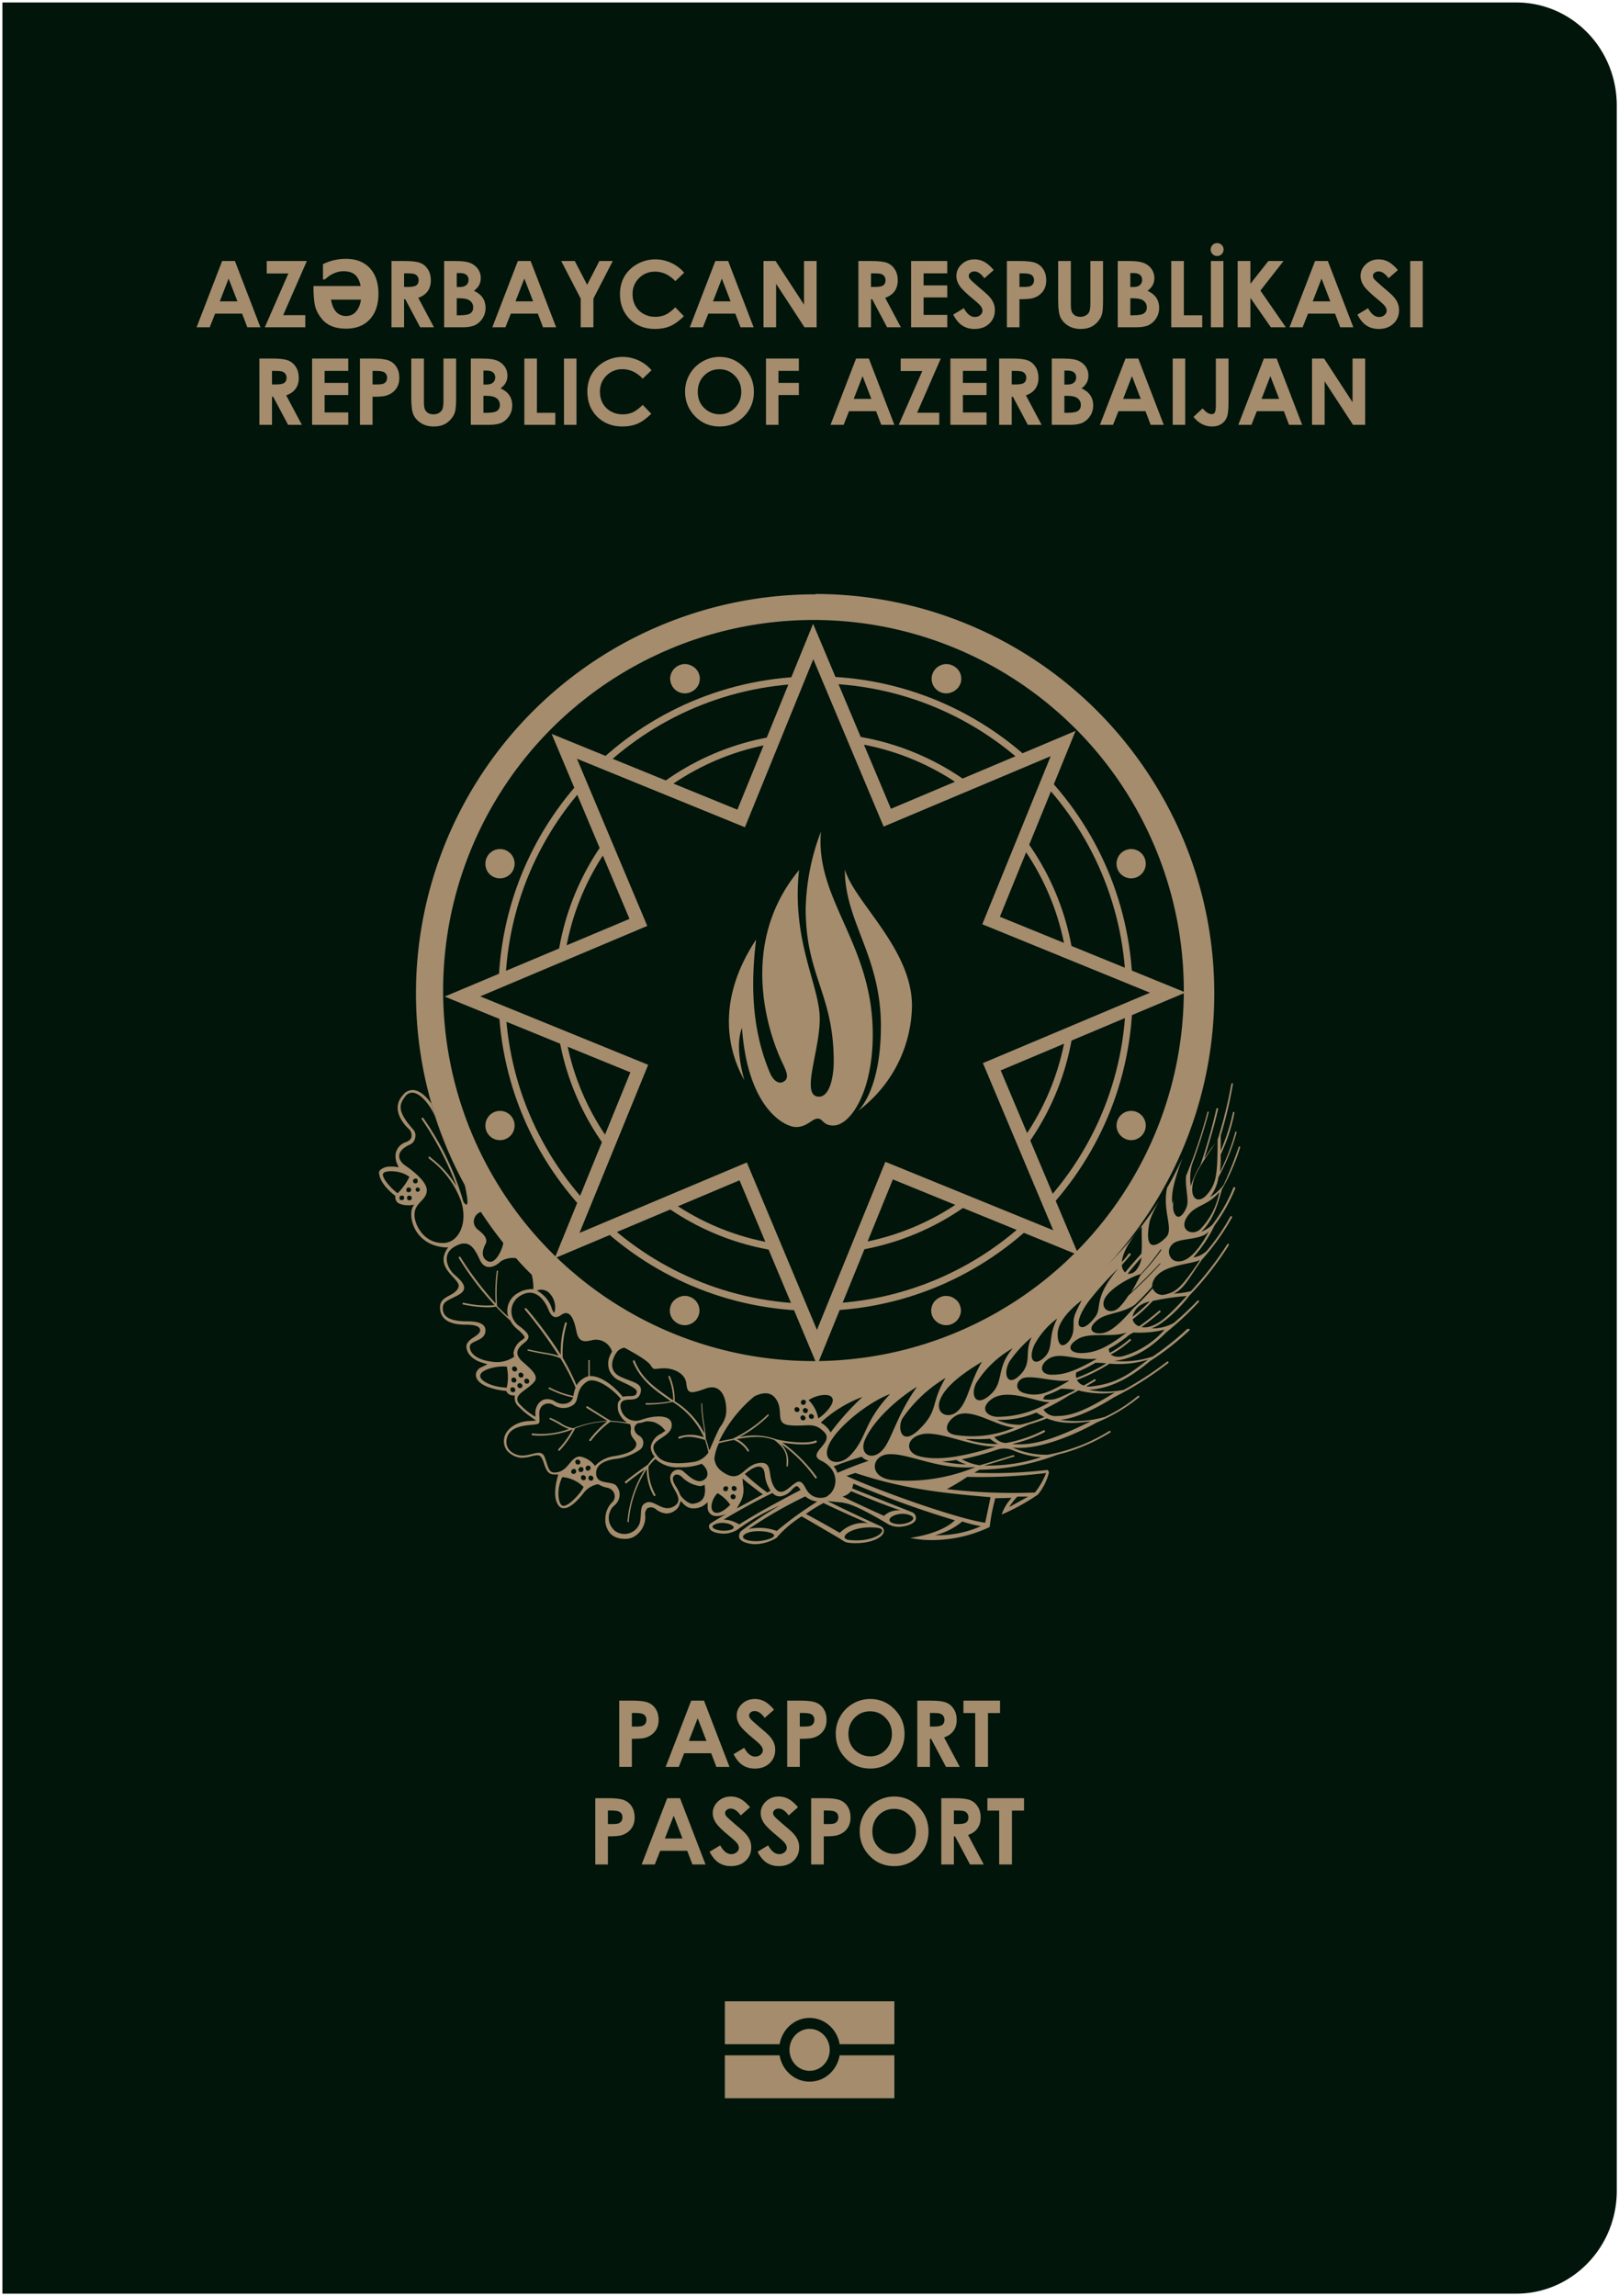 <svg xmlns="http://www.w3.org/2000/svg" xml:space="preserve" width="333.662" height="473.169" version="1.2"><path fill="#003875" d="M162.802 144.942c0 1.69-.658 3.366-1.961 4.647a6.75 6.75 0 0 1-4.728 1.929H55.095V5.073h101.018c1.706 0 3.424.647 4.728 1.928a6.51 6.51 0 0 1 1.96 4.646z" style="opacity:1;fill:#01150b;fill-opacity:1;stroke:none;stroke-width:.317;stroke-miterlimit:4;stroke-dasharray:none;stroke-opacity:1;paint-order:stroke fill markers" transform="matrix(3.089 0 0 3.224 -169.69 -15.845)"/><path fill="#f7f49a" d="M110.132 135.778a1.341 1.341 0 1 0-2.683-.001 1.341 1.341 0 0 0 2.683 0m-1.342 2.032c-1 0-1.842-.73-2.001-1.682h-3.653v2.743h11.309v-2.743h-3.652c-.17.961-1 1.682-2.003 1.682m-5.654-5.135v2.743h3.653c.17-.952 1-1.682 2.001-1.682s1.843.73 2.003 1.682h3.652v-2.743z" style="opacity:1;fill:#a48c6d;fill-opacity:1;stroke-width:.84" transform="matrix(3.089 0 0 3.224 -169.2 -15.334)"/><g aria-label="PASPORT PASSPORT" style="font-style:normal;font-variant:normal;font-weight:400;font-stretch:normal;font-size:6.025px;line-height:1.04;font-family:BywayEMod;-inkscape-font-specification:BywayEMod;text-align:center;text-anchor:middle;fill:#a48c6d;fill-opacity:1;stroke:none;stroke-width:.151"><path d="M94.05 115.9h.874q.709 0 1.02.133.315.129.495.423.182.291.182.7 0 .453-.238.753-.235.3-.641.418-.239.068-.868.068v1.833h-.824zm.824 1.692h.262q.309 0 .43-.044.12-.044.187-.145.071-.102.071-.247 0-.25-.194-.364-.141-.086-.524-.086h-.232zM98.748 115.9h.836l1.665 4.328h-.856l-.339-.892H98.29l-.353.892h-.856zm.424 1.148-.577 1.485h1.15zM104.158 116.489l-.609.538q-.32-.447-.653-.447-.162 0-.265.088-.102.085-.102.194 0 .11.073.206.1.13.603.556.47.394.57.497.25.253.354.486.106.23.106.503 0 .532-.368.88-.368.347-.959.347-.462 0-.806-.227-.341-.227-.586-.712l.692-.418q.312.574.718.574.211 0 .356-.124.144-.123.144-.285 0-.147-.11-.294-.108-.147-.479-.45-.706-.577-.912-.889-.206-.314-.206-.626 0-.45.342-.771.344-.324.847-.324.324 0 .615.15.294.15.635.548M105.017 115.9h.874q.709 0 1.02.133.316.129.495.423.182.291.182.7 0 .453-.238.753-.235.3-.641.418-.238.068-.868.068v1.833h-.824zm.824 1.692h.262q.309 0 .43-.044.12-.044.188-.145.07-.102.07-.247 0-.25-.194-.364-.141-.086-.524-.086h-.232zM110.442 115.791q.918 0 1.577.665.662.665.662 1.621 0 .947-.653 1.603-.65.656-1.58.656-.974 0-1.618-.673-.644-.674-.644-1.6 0-.621.3-1.142t.823-.824q.527-.306 1.133-.306m-.009.806q-.6 0-1.009.418t-.409 1.062q0 .718.515 1.136.4.326.918.326.585 0 .997-.423.412-.424.412-1.045 0-.618-.415-1.044-.415-.43-1.009-.43M113.513 115.9h.874q.718 0 1.02.13.307.126.492.423.186.297.186.703 0 .427-.206.715-.203.286-.615.433l1.023 1.924h-.9l-.973-1.833h-.077v1.833h-.824zm.824 1.692h.259q.394 0 .541-.103.15-.103.15-.341 0-.142-.073-.245-.074-.106-.197-.15-.124-.047-.453-.047h-.227zM116.526 115.9h2.391v.812h-.788v3.516h-.835v-3.516h-.768zM92.485 122.27h.874q.709 0 1.02.132.315.13.495.423.182.291.182.7 0 .453-.238.754-.235.3-.641.417-.239.068-.868.068v1.833h-.824zm.824 1.69h.262q.309 0 .43-.043.12-.044.187-.144.071-.103.071-.248 0-.25-.194-.364-.141-.086-.524-.086h-.232zM97.183 122.27h.836l1.665 4.327h-.856l-.339-.892h-1.765l-.353.892h-.856zm.424 1.147-.577 1.485h1.15zM102.593 122.858l-.609.538q-.32-.447-.653-.447-.162 0-.265.088-.103.085-.103.194t.074.206q.1.13.603.556.47.394.57.497.25.253.354.486.106.23.106.503 0 .532-.368.88-.368.346-.96.346-.46 0-.805-.226-.341-.227-.586-.712l.692-.418q.312.574.718.574.211 0 .356-.124.144-.123.144-.285 0-.147-.11-.294-.108-.147-.479-.45-.706-.577-.912-.889-.206-.314-.206-.626 0-.45.342-.771.344-.324.847-.324.324 0 .615.15.294.15.635.548M105.723 122.858l-.609.538q-.32-.447-.653-.447-.161 0-.264.088-.103.085-.103.194t.073.206q.1.13.603.556.47.394.57.497.25.253.354.486.106.23.106.503 0 .532-.368.88-.368.346-.959.346-.462 0-.806-.226-.341-.227-.585-.712l.69-.418q.313.574.719.574.211 0 .356-.124.144-.123.144-.285 0-.147-.11-.294-.108-.147-.479-.45-.706-.577-.912-.889-.205-.314-.205-.626 0-.45.34-.771.345-.324.848-.324.324 0 .615.15.294.15.635.548M106.582 122.27h.874q.71 0 1.02.132.316.13.495.423.183.291.183.7 0 .453-.239.754-.235.3-.641.417-.238.068-.868.068v1.833h-.824zm.824 1.69h.262q.309 0 .43-.043.12-.044.188-.144.07-.103.07-.248 0-.25-.194-.364-.141-.086-.523-.086h-.233zM112.007 122.16q.918 0 1.577.665.662.665.662 1.621 0 .947-.653 1.603-.65.657-1.58.657-.974 0-1.618-.674t-.644-1.6q0-.621.3-1.142t.824-.824q.526-.306 1.132-.306m-.009.806q-.6 0-1.009.418t-.409 1.062q0 .718.515 1.136.4.326.918.326.585 0 .997-.423.412-.424.412-1.045 0-.617-.415-1.044-.415-.43-1.009-.43M115.078 122.27h.874q.718 0 1.02.129.307.126.492.423.186.297.186.703 0 .427-.206.715-.203.286-.615.433l1.024 1.924h-.9l-.974-1.833h-.077v1.833h-.824zm.824 1.69h.259q.394 0 .541-.102.15-.103.15-.341 0-.142-.073-.245-.074-.106-.197-.15-.124-.047-.453-.047h-.227zM118.09 122.27h2.393v.811h-.789v3.516h-.835v-3.516h-.768z" style="font-style:normal;font-variant:normal;font-weight:700;font-stretch:normal;font-family:&quot;Century Gothic&quot;;-inkscape-font-specification:&quot;Century Gothic Bold&quot;;text-align:center;text-anchor:middle;stroke-width:.151;fill:#a48c6d;fill-opacity:1" transform="matrix(3.156 0 0 3.156 -169.2 -15.334)"/></g><g transform="matrix(3.089 0 0 3.224 -170.947 -15.334)"><path d="M137.548 73.99a.05.048 0 0 0-.02.004s-.033.027-.033.04a30.283 29.012 0 0 1-.92 3.578c0 2.196-.083 2.787-.67 3.455-.571.687-1.275.37-.93-.864.16-.606 1.09-1.836 1.512-2.473-.07.095-.14.192-.21.279a1.026.983 0 0 0-.13.15l-.459.647c.345-1.057.704-2.234.92-3.155a.041.04 0 0 0 0-.04s-.028-.026-.042-.026a.05.048 0 0 0-.04 0s-.029.027-.029.04a37.463 35.891 0 0 1-1.076 3.618 5.73 5.49 0 0 0-.63 1.322 3.5 3.353 0 0 1 .074-1.37q.644-1.65 1.117-3.332v-.053a.046.044 0 0 0-.027 0h-.055v.027a33.549 32.141 0 0 1-1.38 3.965.041.04 0 0 0 0 .027 5.74 5.5 0 0 0-.042.055c-.09.688.192 1.54.051 1.963-.143.427-.57 1.018-.842.44-.099-.21-.101-.511-.036-.84a5.74 5.5 0 0 0-.079.26c-.197-.812.46-2.372.663-2.936a22 22 0 0 1-1.033 1.914c-.326 1.48.465 2.622-.058 3.15-.547.537-1.503 1.096-1.117-.93.057-.307.35-.87.631-1.36-2.001 3.007-4.688 5.48-7.898 7.55a26.585 25.47 0 0 1-14.208 4.266h-.828a26.608 25.492 0 0 1-16.011-5.13c-4.6-3.33-7.985-7.605-9.585-12.923-.332-.467-.8-.882-1.275-.882a1.062 1.018 0 0 0-.358.093.865.828 0 0 0-.271.233c-.92.96.243 2.045.386 2.155a.644.617 0 0 1 .16.234.685.657 0 0 1 .028.273c-.027.15-.156.26-.372.344a1.021.978 0 0 0-.46.286 1.058 1.013 0 0 0-.225.44 1.325 1.27 0 0 0 .068.604l.13.278-.314-.044h-.215a1.012.97 0 0 0-.686.207.304.29 0 0 0-.087.123.501.48 0 0 0 0 .137c.088.714 1.085 1.41 1.085 1.41a.46.44 0 0 0 0 .18.823.789 0 0 0 .074.164.377.361 0 0 0 .142.123.768.736 0 0 0 .189.071 1.38 1.322 0 0 0 .414.053.708.679 0 0 0 .17 0l.271-.027c-.5.44-.17 2.508 1.96 2.715a1.118 1.07 0 0 0 .304 0c-.99 1.286.699 1.943.699 2.467 0 .216-.272.44-.515.56-.327.18-.732.317-.732.811 0 .56.345 1.11 1.688 1.11.46 0 .99.04.99.37 0 .137-.185.287-.387.41-.203.123-.53.33-.53.617 0 .066 0 .683.99 1.013l.414.124-.387.176a.64.613 0 0 0-.27.194.524.502 0 0 0-.116.3c0 .29.244.564.787.771a4.751 4.552 0 0 0 1.246.26l.028.066.04.057a.708.679 0 0 0 .143.11.856.82 0 0 0 .175.053h.17v.163a.819.784 0 0 0 .07.304.731.7 0 0 0 .22.269 5.12 4.904 0 0 0 .718.59l.428.286-.516.027c-.814.044-1.504.507-1.619 1.084a1.118 1.07 0 0 0 0 .41 1.145 1.097 0 0 0 .175.383 1.444 1.384 0 0 0 .92.468h.101a2.76 2.644 0 0 0 .685-.11c.428-.098.576-.098.76.44.156.44.27.74.698.74h.272s-.543 1.52.115 2.085a.432.414 0 0 0 .29.066c.353 0 .841-.441 1.214-.882a1.573 1.507 0 0 1 1.002-.643h.056l.041.026a1.61 1.542 0 0 0 .56.194.727.696 0 0 1 .286.137.515.494 0 0 1 .17.26.46.44 0 0 1 0 .313.515.494 0 0 1-.183.26 1.56 1.494 0 0 0-.414 1.017 1.256 1.203 0 0 0 .068.494 1.426 1.366 0 0 0 .258.441 1.136 1.088 0 0 0 .414.26 1.421 1.362 0 0 0 .488.084 1.237 1.185 0 0 0 .602-.097 1.38 1.322 0 0 0 .46-.344 1.49 1.428 0 0 0 .373-1.04.644.617 0 0 1 0-.22.828.793 0 0 1 .101-.208.212.203 0 0 1 .128-.08.52.498 0 0 1 .143-.025.566.542 0 0 1 .304.093 1.246 1.194 0 0 0 .754.303.993.952 0 0 0 .561-.194.736.705 0 0 0 .285-.357l.088-.246.198.194a.975.934 0 0 0 .299.207.856.82 0 0 0 .372.066 1.246 1.194 0 0 0 .676-.19l.253-.194v.358a.598.573 0 0 0 .069.246.589.564 0 0 0 .189.19c.354.22.984-.053.984-.053s-.956.533-1.071.63a.24.23 0 0 0-.074.097.396.379 0 0 0 0 .123c.046.3.602.41.975.41a1.624 1.555 0 0 0 .372-.04 2.185 2.093 0 0 0 .515-.193 14.097 13.506 0 0 1 2.848-1.56 25.844 24.76 0 0 0-2.52 1.586.46.44 0 0 0-.157.194.552.529 0 0 0-.028.247c.083.357.842.44 1.058.44a2.847 2.728 0 0 0 1.444-.41.189.18 0 0 0 .042-.052 7.36 7.05 0 0 1 1.535-1.26l.088-.058.102.057c.556.3 1.715.956 2.332 1.3l.183.11.203.123a.745.714 0 0 0 .298.097 3.312 3.173 0 0 0 .53.027c1.071 0 1.84-.41 1.84-.767a.345.33 0 0 0-.056-.194.506.485 0 0 0-.156-.123c-.497-.207-2.3-1.013-3.547-1.604l1.03.097.088.026c.63.07 2.157.903 3.004 1.397h.027a1.458 1.397 0 0 0 .59.124c.413 0 1.085-.168 1.158-.494a.46.44 0 0 0-.046-.264.4.383 0 0 0-.212-.177l-3.992-1.52.083-.304a64.03 61.343 0 0 0 6.77 2.344l-.202.163c-.271.207-1.072.714-2.787.96a6.9 6.61 0 0 0 1.628.137 9.01 8.632 0 0 0 3.68-.832 12.419 11.898 0 0 1 .34-1.715l.028-.123 1.09-.026-.23.273a3.22 3.085 0 0 0-.429.793 14.171 13.576 0 0 0 2.415-1.273 3.68 3.525 0 0 0 .745-1.441.823.789 0 0 0-.101-.137 31.598 30.273 0 0 1-4.875.18 3.164 3.032 0 0 1 .34-.193 15.27 14.63 0 0 0 4.88-.85 4.816 4.614 0 0 1 .76-.22 12.626 12.096 0 0 0 3.104-1.323.05.048 0 0 0 0-.03v-.054a.046.044 0 0 0-.027 0h-.061a11.742 11.25 0 0 1-4.107 1.52 5.469 5.24 0 0 1-2.36-.466c1.546.194 3.864-.657 5.64-1.6a11.232 10.76 0 0 0 2.833-1.621v-.08h-.088a10.179 9.752 0 0 1-2.203 1.344 6.853 6.566 0 0 1-2.99.19c1.072-.084 2.475-.767 3.593-1.441a22.077 21.151 0 0 0 3.601-2.177s.032-.026.032-.04a.046.044 0 0 0 0-.044s-.027-.026-.04-.026a.05.048 0 0 0-.042 0 22.818 21.86 0 0 1-2.893 1.811 5.924 5.676 0 0 1-2.346 0c1.606-.097 2.893-.881 4.093-1.837a18.21 17.445 0 0 0 2.632-1.975v-.083h-.148a18.858 18.067 0 0 1-2.3 1.762 6.044 5.79 0 0 1-2.575.278c1.504-.14 2.63-1.018 3.477-1.825a19.736 18.908 0 0 0 2.176-1.947.05.048 0 0 0 0-.04v-.04a.055.053 0 0 0-.046 0 .041.04 0 0 0-.042 0 21.342 20.446 0 0 1-1.582 1.424 2.86 2.74 0 0 1-1.504.353c.713-.216 1.817-1.19 2.534-2.093a20.941 20.063 0 0 0 2.631-3.222v-.084c0-.026 0 0-.027 0h-.06a21.861 20.944 0 0 1-2.447 3.027 6.361 6.094 0 0 1-1.145.155c.69-.29 1.09-1.097 1.89-2.181a15.344 14.7 0 0 0 2-2.688.028.026 0 0 0 0-.04s0-.027-.027-.04a.028.026 0 0 0-.041 0s-.028 0-.046.027a14.01 13.422 0 0 1-1.546 2.163 1.591 1.525 0 0 1-.92.441 9.162 8.778 0 0 0 1.417-2.044 11.37 10.893 0 0 0 1.38-2.358v-.079a.046.044 0 0 0-.028 0h-.087a10.505 10.064 0 0 1-1.416 2.397 2.148 2.058 0 0 1-.732.44c.819-.753 1.104-1.797 1.38-2.714a13.54 12.973 0 0 0 1.21-2.674h-.004v-.053a.046.044 0 0 0-.033 0h-.055a.046.044 0 0 0 0 .026 26.787 25.664 0 0 1-1.003 2.41 3.008 2.882 0 0 1-.92.798 2.838 2.719 0 0 0 .57-1.278 14.015 13.427 0 0 0 1.206-2.851v-.053a.069.066 0 0 0-.032 0h-.055c-.028 0 0 0 0 .027a13.697 13.123 0 0 1-1.017 2.538 7.948 7.614 0 0 0 .042-1.097 11.82 11.325 0 0 0 .919-2.675v-.053a.046.044 0 0 0-.027 0 .05.048 0 0 0-.042 0s-.032.026-.032.04a12.92 12.378 0 0 1-.814 2.428v-.961a27.813 26.646 0 0 0 .814-3.291v-.054h-.027a.05.048 0 0 0-.021-.004zm-54.664.608c.597.048 1.284.99 1.502 1.578a26.636 25.518 0 0 0 1.959 4.314s.46 1.833-.088 1.08a18.61 17.829 0 0 0-2.672-5.346.083.08 0 0 0-.046-.026.05.048 0 0 0-.041 0c-.028.013-.028.04-.028.04a.06.057 0 0 0 0 .043 20.399 19.543 0 0 1 2.332 4.301 6.821 6.535 0 0 0-1.679-1.798l-.115-.097a.05.048 0 0 0-.041 0l-.042.027a.041.04 0 0 0 0 .04.05.05 0 0 1 .032.044l.116.092a6.136 5.878 0 0 1 2.028 2.644c.488 1.441-.198 2.701-1.228 2.67-1.315 0-1.877-1.238-1.877-1.762-.027-.82.764-.917.82-1.56.054-.644-1.16-1.441-1.463-1.648-.442-.295-.686-.881.344-1.322a.603.577 0 0 0 .23-.18.649.621 0 0 0 .116-.261.731.7 0 0 0 0-.286.658.63 0 0 0-.148-.247c-.989-1.084-.989-1.52-.53-2.084a.6.6 0 0 1 .4-.253.6.6 0 0 1 .119-.003m-1.508 5.02c.39-.014.93.09 1.28.365a4.218 4.04 0 0 1-.786 1.044c-.548-.392-1.104-1.062-.962-1.273.054-.08.234-.129.468-.137m1.707.47a.083.08 0 0 1 .001 0 .083.08 0 0 1 .027.005.078.075 0 0 1 .06.03c.028.014.028.04.028.054v.053l.014.013a.152.145 0 0 1-.157.154.147.141 0 0 1-.115-.044.166.159 0 0 1-.046-.11.161.154 0 0 1 .046-.106.147.141 0 0 1 .115-.044.083.08 0 0 1 .027-.004m-.478.569a.175.167 0 0 1 .005 0 .161.154 0 0 1 .115.04.166.159 0 0 1 0 .22.161.154 0 0 1-.115.04.083.08 0 0 1-.069-.014.092.088 0 0 1-.06-.026c-.028-.013-.027-.044-.027-.057v-.053a.17.163 0 0 1 .041-.11.175.167 0 0 1 .11-.04m.594 0a.285.273 0 0 1 .115.04.143.137 0 1 1-.115-.04m53.492.286a4.783 4.583 0 0 1-1.274 2.384c-.584.507-1.628-.039-.672-1.04.502-.52 1.26-.533 1.946-1.344m-54.56.234a.161.154 0 0 1 .019 0 .313.3 0 0 1 .115.026.175.167 0 0 1 .041.11.161.154 0 0 1-.041.11.175.167 0 0 1-.115.04.161.154 0 0 1-.115-.026.166.159 0 0 1-.046-.11.18.172 0 0 1 .046-.11.161.154 0 0 1 .096-.04m.506 0a.161.154 0 0 1 .02 0 .313.3 0 0 1 .114.04.175.167 0 0 1 .041.11.161.154 0 0 1-.041.11.175.167 0 0 1-.115.04.161.154 0 0 1-.115-.04.166.159 0 0 1-.046-.11.18.172 0 0 1 .046-.11.161.154 0 0 1 .096-.04m4.789 1.04c.469.687.97 1.344 1.499 1.987-.11.538-.57 1.389-1.03 1.168-.557-.26-.3-.85-.17-1.084.128-.234.1-.507-.515-.947a.796.762 0 0 1-.217-.287.64.613 0 0 1-.028-.343.773.74 0 0 1 .157-.3.736.705 0 0 1 .304-.194m44.095.947c-.028.564.032 1.195-.028 1.715-.299.326-.713.766-1.086 1.207a.69.661 0 0 1-.16-.22.598.573 0 0 1-.056-.26c.184-.194.387-.41.59-.657v-.084l-.047.014h-.082a6 6 0 0 1-.46.546c.04-.793.956-1.917 1.329-2.26m4.47.3c-.703 1.265-1.375 1.869-1.917 1.908a.704.674 0 0 1-.415-.057.658.63 0 0 1-.27-.287.63.604 0 0 1-.047-.383.685.657 0 0 1 .202-.344c.428-.467 1.886-.22 2.447-.837m-49.736.775c.504-.037.791.388 1.102 1.05.377.766 1.09.383 1.38.096a1.504 1.44 0 0 1 1.044-.207 12.538 12.012 0 0 0 1.03 1.036 3.721 3.565 0 0 1 .115.942.998.956 0 0 0-.203 0 1.762 1.688 0 0 0-.827.248 1.32 1.265 0 0 0-.603.643 1.297 1.243 0 0 0-.042.881 15 15 0 0 1-.745-.696 11.223 10.752 0 0 1 .06-2.204v-.026a.046.044 0 0 0 0-.026h-.055a.046.044 0 0 0-.027 0v.026a10.96 10.5 0 0 0-.074 2.071 21.526 20.622 0 0 1-2.346-2.961c-.013-.03-.041-.031-.041-.031a.046.044 0 0 0-.046 0c-.028.013-.028.04-.028.04a.05.048 0 0 0 0 .04 19.603 18.78 0 0 0 2.392 3.018 6.605 6.328 0 0 1-2.061-.154.055.053 0 0 0-.046 0c-.027.017-.027.044-.027.044a.05.048 0 0 0 0 .04c.013.026.041.026.041.026a8.403 8.05 0 0 0 1.591.181 3.74 3.582 0 0 0 .599-.044c.317.335.63.621.947.881a1.679 1.608 0 0 0 .46.55c.474.371.501.534.501.534s-.014.057-.128.136a1.27 1.216 0 0 0-.617.837.86.824 0 0 0 .046.261 2 1.917 0 0 1-1.26.343c-1.214-.092-1.702-.55-1.702-.974s1.003-.33 1.044-1.013c.028-.538-.658-.617-1.233-.617-1.458 0-1.614-.493-1.614-.837 0-.467.414-.507 1.044-.85.773-.406.203-.904-.257-1.287-.46-.384-.902-1.305 0-1.798.225-.124.418-.187.586-.2m46.517.38h.046v.04a12.621 12.091 0 0 1-1.38 1.59c-.225.423-.428.793-.63 1.11a42 42 0 0 0 1.918-1.85h.032v.026a28 28 0 0 1-2.148 2.045 4.443 4.257 0 0 1-.584.727c-.616.595-1.463.053-.86-.727.529-.674 1.803-1.27 2.277-1.389a13.384 12.823 0 0 0 1.329-1.572m-1.274.51a1.573 1.507 0 0 1-.3.74.676.648 0 0 1-.261.235.62.595 0 0 1-.36.066c.29-.357.635-.74.92-1.04m3.914.155c-1.284 1.82-1.61 2.036-2.3 2.203a.736.705 0 0 1-.515-.026.754.723 0 0 1-.354-.357 17.05 16.335 0 0 1-1.302 1.286c-.989 1.098-1.518 1.454-1.978 1.565-.671.132-1.246-.225-.326-.881.58-.401 1.614-.384 2.42-.922a16.715 16.013 0 0 0 1.158-1.163.87.833 0 0 1 .092-.405 1.058 1.013 0 0 1 .272-.34c.671-.66 2.345-.7 2.833-.96m-5.446.525c-1.702 1.934-1.09 2.506-1.531 3.084-.442.577-.842.811-1.058.63-.216-.176.04-.89.63-1.63a20.51 19.649 0 0 1 1.96-2.084m-38.534 1.38a.695.665 0 0 1 .12.007.777.745 0 0 1 .372.15 1.348 1.291 0 0 1 .4.604 1.27 1.216 0 0 1 0 .71c-.028 0-.097-.08-.156-.234a2.051 1.965 0 0 0-1.003-1.177.695.665 0 0 1 .267-.06m-.743.193c.616 0 1.032.589 1.235 1.061.258.63.561.573.91.327.571-.33.815.37.971 1.11s.63.617.989.547a1.113 1.066 0 0 1 1.38.727 1.72 1.648 0 0 0-.226.493 1.49 1.428 0 0 0 0 .547 1.145 1.097 0 0 0 .277.493 1.214 1.163 0 0 0 .46.317c.114.053.23.11.33.15.8.357.856.489.8.643s-.142.194-.514.194a2.107 2.018 0 0 0-.414.04c-.53-.639-1.417-1.322-2.134-1.322h-.07v-.974a.06.057 0 0 0 0-.044.064.062 0 0 0-.046 0 .05.048 0 0 0-.04 0 .06.057 0 0 0 0 .044v.987a.92.881 0 0 0-.332.137 1.38 1.322 0 0 0-.46.44 15.178 14.541 0 0 0-.92-1.762 6.936 6.645 0 0 1 .272-2.177v-.044c0-.013-.028-.04-.028-.04h-.046c-.014 0-.042.027-.042.027a6.44 6.17 0 0 0-.285 2.044 27.864 26.695 0 0 0-2.3-2.974h-.073a.05.048 0 0 0-.032 0v.053a.046.044 0 0 0 0 .026 30.416 29.14 0 0 1 2.263 2.961 5.699 5.46 0 0 0-.962-.207c-.326-.053-.699-.123-1.058-.202h-.055v.053c0 .03-.027.03 0 .03h.028c.359.084.732.15 1.058.208a4.291 4.111 0 0 1 1.103.273 14.718 14.1 0 0 1 1.013 1.877 2.534 2.428 0 0 0-.143.533h-.027a6.099 5.843 0 0 1-1.546-.533h-.06a.046.044 0 0 0-.028 0v.053a.069.066 0 0 0 0 .03h.028a5.864 5.618 0 0 0 1.606.547.547.524 0 0 1-.23.3.85.815 0 0 1-.429.11 1.062 1.018 0 0 1-.588-.176.865.828 0 0 0-.46-.124.787.754 0 0 0-.303.053.966.925 0 0 0-.24.167 1.007.965 0 0 0-.216.37 1.021.978 0 0 0-.041.41v.124a4.213 4.036 0 0 1-.975-.727c-.741-.652.46-.947.92-1.534.257-.339-.148-.713-.76-1.22-.611-.507-.441-.864.06-1.234.502-.37.327-.59-.303-1.07a1.191 1.141 0 0 1 0-1.918c.25-.158.477-.223.683-.224m43.822.211c-1.343 1.424-1.914 1.846-2.604 1.987a1.38 1.322 0 0 1-.414 0 15.04 14.41 0 0 0 1.246-.947.05.05 0 0 0 .028-.04.06.057 0 0 0 0-.044.069.066 0 0 0-.046-.026.05.048 0 0 0-.041 0 16.65 15.952 0 0 1-1.33 1 .506.485 0 0 1-.284-.163.644.617 0 0 1-.162-.273 11.039 10.576 0 0 0 1.348-1.181 17.124 16.405 0 0 1 2.259-.313m-6.992.273c-.727 1.287-.501 1.177-.57 1.935-.074.753-1.03 1.546-1.044.229 0-.97 1.301-1.943 1.614-2.164m4.535.07a11.13 10.664 0 0 1-1.159.988 1.486 1.423 0 0 1 .202-.44 1.265 1.212 0 0 1 .373-.332 2.323 2.225 0 0 1 .584-.215m-6.177 1.094c-.662 1.207-.202 1.863-.86 2.48-.672.617-1.104.155-.672-.78a5.202 4.984 0 0 1 1.532-1.7m7.162.713a5.81 5.565 0 0 1-2.76 1.688 1.154 1.106 0 0 1-.432.04.823.789 0 0 1-.4-.137 6.803 6.517 0 0 0 1.315-.881c.032-.014.032-.04.032-.04a.055.053 0 0 0 0-.044c-.019-.026-.046-.026-.046-.026a.05.048 0 0 0-.041 0 7.654 7.332 0 0 1-1.316.88.557.533 0 0 1-.074-.26 8.38 8.029 0 0 0 1.38-.902c.084-.044.17-.084.258-.137a7.102 6.804 0 0 0 2.084-.18m-2.53.172c-1.371 1.049-2.176 1.296-2.962 1.322-.787.027-1.177-.396-.258-.916.82-.441 2.263-.044 3.22-.406m-6.338.309c-.515.987.06 1.604-.773 2.41-.828.81-1.173-.04-.713-.846a7.98 7.645 0 0 1 1.486-1.564m-27.179.67s1.504.74 1.748 1.11.217.22.874.207c.658-.013 1.44.317 1.514.96.073.644.23.71 1.26.345 1.306-.468 1.49 1.079 1.38 1.682a2.047 1.96 0 0 1-.41.802c-.189.353-.4.825-.589 1.235a.92.881 0 0 1-.114.22 5.441 5.213 0 0 0-.226-.74 7.654 7.332 0 0 0-.101-.882 11.37 10.893 0 0 1-.142-1.357v-.026h-.056v.026a9.25 8.861 0 0 0 .143 1.37c.027.195.069.384.069.534a5.487 5.257 0 0 0-1.987-2.067 4.025 3.856 0 0 0-.331-1.617h-.083v.079a4.14 3.966 0 0 1 .313 1.48l-.258-.162c-.92-.63-1.84-1.22-2.3-2.345 0-.04-.027-.04-.027-.04h-.056c-.046 0-.045.027-.045.027v.053c.506 1.168 1.425 1.798 2.345 2.402l.175.123a7.773 7.447 0 0 1-1.605.123.05.048 0 0 0-.041 0c-.028.014-.028.04-.028.04v.026a.046.044 0 0 0 0 .027h.028a1.642 1.573 0 0 0 .257 0 8.817 8.447 0 0 0 1.517-.168 5.381 5.156 0 0 1 2.089 2.265 2.424 2.322 0 0 0-1.674-.044.069.066 0 0 0-.028.044c0 .027-.014.027 0 .053s.042.027.042.027h.046c.414-.177.9-.15 1.687.083a5.818 5.574 0 0 1 .226.807 1.481 1.419 0 0 1-.92.59c-.8.115-1.946.22-2.447-.326-1.058-1.167 1.003-1.084.92-2.084-.06-.63-1.205-.564-2.033-.273a1.021.978 0 0 1-1.38-1.005c.217-.573 1.118.044 1.334-.723.17-.63-.506-.647-1.348-1.03-.841-.384-.556-1.177-.197-1.618a.87.833 0 0 1 .46-.233m25.923.03c-1.159 1.3-.547 2.151-1.504 2.975-.956.833-1.357.053-.943-.74a6.84 6.552 0 0 1 2.447-2.234m3.074.494c.664-.017 1.47.279 2.533.176-1.624.903-2.314 1.027-3.004 1.027s-.887-.476-.358-.917c.254-.205.527-.278.829-.286m5.955.233c-1.214.89-2.014 1.507-3.716 1.71a1.168 1.12 0 0 1-.419 0l.602-.34c.028-.017.028-.043.028-.043a.05.048 0 0 0 0-.04c-.014-.026-.041-.026-.041-.026a.028.026 0 0 0-.042 0c-.244.15-.487.273-.704.396a.731.7 0 0 1-.46-.356 11.572 11.087 0 0 0 2.176-1.04 6.61 6.332 0 0 0 2.576-.26m-11.09.137c-.832 1.348-.9 2.463-1.572 3.111-.676.666-1.79.176-1.063-.987.616-.987 2.175-1.838 2.635-2.124m7.58.066a6.632 6.354 0 0 1 .718.04 11.83 11.334 0 0 1-2.005.934.685.657 0 0 1 0-.357 10.192 9.765 0 0 0 1.288-.617m-38.782.234a.28.269 0 0 1 .147.07.175.167 0 0 1 .041.11.193.185 0 0 1-.027.084.152.145 0 0 1-.074.053.189.18 0 0 1-.101 0 .129.123 0 0 1-.083-.044c-.014-.027-.046-.053-.046-.08a.166.159 0 0 1 0-.096.152.145 0 0 1 .055-.07.193.185 0 0 1 .088-.027m-.784.004q.147-.003.282.009a3.28 3.142 0 0 1 0 1.344c-.814-.014-1.775-.37-1.775-.753 0-.336.81-.584 1.493-.6m1.212.388a.235.225 0 0 1 .142.07.156.15 0 0 1 .042.106.193.185 0 0 1-.028.084.175.167 0 0 1-.07.057.267.256 0 0 1-.1 0 .12.115 0 0 1-.088-.044c-.013-.027-.041-.053-.041-.08a.216.207 0 0 1 0-.097.152.145 0 0 1 .055-.07.24.23 0 0 1 .088-.026m33.974.303c.718.006 1.778.3 2.637.208-1.306.74-2.019 1.071-2.99.811-.643-.167-.588-.675-.23-.904.143-.087.344-.117.583-.115m-34.451.018a.198.19 0 0 1 .002 0 .17.163 0 0 1 .143.066.152.145 0 0 1 .046.11.17.163 0 0 1-.032.085.138.132 0 0 1-.069.052.258.247 0 0 1-.1 0 .138.132 0 0 1-.089-.04c-.014-.026-.04-.052-.04-.083a.202.194 0 0 1 0-.093.12.115 0 0 1 .06-.07.198.19 0 0 1 .079-.027m28.819.027c-1.03 1.657-.428 2.057-1.776 3.305-1.214 1.123-1.458-.181-1.086-.74a9.24 8.853 0 0 1 2.862-2.565m-27.956.04a.166.159 0 0 1 .142.07.161.154 0 0 1 .042.11.198.19 0 0 1-.028.08.124.119 0 0 1-.069.057.267.256 0 0 1-.1 0 .129.123 0 0 1-.088-.04c-.014-.03-.042-.057-.042-.083a.225.216 0 0 1 0-.098.138.132 0 0 1 .055-.066.184.176 0 0 1 .088-.03m4.376.113c.587.018 1.441.62 1.916 1.186a1.614 1.547 0 0 0-.184.234 1.527 1.463 0 0 0 0 .48 1.237 1.185 0 0 0 .216.441 1.113 1.066 0 0 0 .4.357 10.533 10.09 0 0 0-1.09-.11c-.386-.203-1.56-.93-1.56-.93a.05.048 0 0 0-.04 0c-.014 0-.047.026-.047.026a.05.048 0 0 0 0 .04.069.066 0 0 0 .033.044s.892.533 1.38.82a6.927 6.636 0 0 0-2.204.44l-.082.027a2.01 1.926 0 0 1-.86-.344 7.01 6.716 0 0 0-.644-.312h-.042a.032.03 0 0 0-.032.026v.053c.212.092.428.202.625.312a3.712 3.556 0 0 0 .663.318 5.271 5.05 0 0 1-2.405.286.05.048 0 0 0-.042 0c-.032.013-.032.04-.032.04a.046.044 0 0 0 0 .044c.013.026.041.026.041.026.198.027.386.027.584.027a6.26 5.997 0 0 0 2.107-.397 6.241 5.98 0 0 1-.961 1.273v.058a.046.044 0 0 0 0 .027h.059a.046.044 0 0 0 .028 0 6.32 6.055 0 0 0 1.044-1.424 6.55 6.275 0 0 1 2.13-.44 6.927 6.636 0 0 0-1.187 1.167v.053a.046.044 0 0 0 0 .026.05.048 0 0 0 .046 0h.055a6.15 5.892 0 0 1 1.302-1.229 7.309 7.002 0 0 1 1.274.15h.041a.819.784 0 0 1 .06.313c-.129.52.359.687.359.96 0 .41-.662.644-1.417.767a2.157 2.067 0 0 0-1.338.63 1.633 1.564 0 0 0-1.017-.603c-.672.04-.754 1-1.674 1.027-.428.013-.441-.415-.671-.988s-.888-.053-1.574-.097c-.285-.013-1.113-.26-.956-1.053.156-.793 1.127-.859 1.715-.916s.46-.058.46-.701a.626.6 0 0 1 .06-.318.575.55 0 0 1 .212-.246.616.59 0 0 1 .317-.093.662.635 0 0 1 .327.08 1.233 1.18 0 0 0 .63.207 1.127 1.08 0 0 0 .644-.15c.56-.29.128-.96.975-1.525.099-.066.22-.093.356-.089m-4.83.177a.17.163 0 0 1 .137.067.152.145 0 0 1 .046.11.24.23 0 0 1-.028.084.175.167 0 0 1-.073.052.258.247 0 0 1-.102 0 .12.115 0 0 1-.082-.04c-.019-.026-.047-.057-.047-.083a.235.225 0 0 1 0-.097.147.141 0 0 1 .06-.066.198.19 0 0 1 .083-.026.17.163 0 0 1 .007 0m26.505.234c-1.43 1.921-1.697 3.507-2.387 4.124s-1.518.15-1.058-.797c.686-1.41 2.475-2.78 3.445-3.327m-26.984.027a.216.207 0 0 1 .004 0 .28.269 0 0 1 .142.066.17.163 0 0 1 .042.11.24.23 0 0 1-.028.083.133.128 0 0 1-.074.053.235.225 0 0 1-.096 0 .12.115 0 0 1-.088-.04c-.013-.026-.04-.053-.04-.083a.202.194 0 0 1 0-.093.133.128 0 0 1 .054-.07.216.207 0 0 1 .084-.026m36.583.096a5.653 5.416 0 0 1 .976.08c-.36.18-.732.343-1.105.493l-.27.088a1.89 1.811 0 0 1-.787 0 1.568 1.503 0 0 1 .129-.22 6.471 6.2 0 0 0 1.057-.44m1.173.106a6.246 5.984 0 0 0 2.42.137c-1.79 1.057-2.801 1.498-3.832 1.498a.947.908 0 0 1-.92-.414 16.31 15.625 0 0 0 1.706-.904c.198-.097.415-.194.626-.317m-20.847.184a.8.8 0 0 1 .605.288c.685.815-.13 1.678 1.044 1.762s1.56-.242 2.249.441-1.232 1.344-.23 1.81c1.114.52 1.145 1.508.685 2.055a1.688 1.617 0 0 1-.326.26 1.104 1.058 0 0 1-.53.057 1.012.97 0 0 1-.487-.181 1.191 1.141 0 0 1-.34-.384c-.345-.656-.543-.493-.874-.26-.331.234-.846.825-1.274.097-.428-.727-.037-1.59-.957-1.493-1.117.123-1.232 1.467-2.547.507a1.145 1.097 0 0 1-.318-.344 1.348 1.291 0 0 1-.143-.44 3.243 3.107 0 0 1 .304-.988q.53-.123.998-.207a1.978 1.895 0 0 1 .92.74h.082v-.083a2.01 1.926 0 0 0-.813-.71c1.058-.18 1.803-.207 2.52.066.842.63.828 1.014.8 1.617a.06.057 0 0 0 0 .044.05.05 0 0 0 .042.027.06.057 0 0 0 .046 0v-.044a1.633 1.564 0 0 0-.46-1.41 9.558 9.157 0 0 1 2.277 2.181c.013.027.04.027.04.027a.05.048 0 0 0 .042 0c.033-.013.033-.044.033-.044a.041.04 0 0 0 0-.04 10.064 9.641 0 0 0-2.3-2.204c.685.11 1.757.207 2.272 0a.05.05 0 0 0 .028-.04v-.057c-.014-.026-.014-.026-.042-.026h-.055c-.603.247-2.134.044-2.69-.11a4.319 4.138 0 0 0-2.374-.11 8.362 8.011 0 0 0 1.945-1.37.069.066 0 0 0 0-.08.064.062 0 0 0-.045 0l-.042.027a8.684 8.32 0 0 1-2.3 1.52c-.276.057-.589.11-.92.18a8.918 8.544 0 0 1 2.36-2.886c.276-.13.54-.203.775-.195m8.277.05c-1.817 1.864-1.513 2.798-2.672 3.934-.764.754-1.96.424-1.39-.727.57-1.15 2.682-2.727 4.062-3.207m7.777.042c1.08-.022 2.373.537 2.88.464a6.775 6.49 0 0 1-3.537.948c-.713-.053-1.16-.577-.313-1.15.275-.182.61-.254.97-.262m-12.056.015c.199.01.352.069.41.176.24.322-.46 1.05-.92 1.322a2.268 2.172 0 0 0-.643-1.168c.362-.234.821-.347 1.153-.33m2.444.123a17.4 16.67 0 0 0-2.13 2.274 1.417 1.357 0 0 0-.174-.247 1.702 1.63 0 0 0-.483-.383 8.376 8.024 0 0 1 2.787-1.644m-3.935.184a.216.207 0 0 1 .013 0 .216.207 0 0 1 .044.006.133.128 0 0 1 .074.057.198.19 0 0 1 .028.08.097.093 0 0 1-.047.096.074.07 0 0 1-.027.053c-.019.031-.046.031-.06.031h-.055a.156.15 0 0 1-.088-.03.138.132 0 0 1-.055-.067.198.19 0 0 1 0-.097.147.141 0 0 1 .046-.084c.028-.013.056-.04.083-.04a.216.207 0 0 1 .045-.005m-.458.464a.244.234 0 0 1 .143.066.18.172 0 0 1 .045.11.225.216 0 0 1-.032.084.138.132 0 0 1-.069.053.258.247 0 0 1-.1 0 .138.132 0 0 1-.088-.04c-.014-.026-.041-.053-.041-.083a.202.194 0 0 1 0-.093.12.115 0 0 1 .06-.07.198.19 0 0 1 .082-.027zm.575.06a.083.08 0 0 1 .006 0 .083.08 0 0 1 .076.046.092.088 0 0 1 .06.027c.028.013.028.04.028.052v.057a.198.19 0 0 1-.028.08.133.128 0 0 1-.073.057.244.234 0 0 1-.102 0 .12.115 0 0 1-.082-.04c-.014-.03-.046-.057-.046-.083a.225.216 0 0 1 0-.097.175.167 0 0 1 .06-.066.202.194 0 0 1 .087-.031.083.08 0 0 1 .013-.003zm15.408.292c.17.097.34.19.543.287a9.916 9.5 0 0 1-1.619.494 3.532 3.384 0 0 1-1.545-.313h.188a6.02 5.768 0 0 0 2.433-.468m-4.662.057c.976.04 2.137.808 3.2.908a7.272 6.967 0 0 1-3.864.477c-1.219-.15-.432-1.203.258-1.353a1.6 1.6 0 0 1 .406-.032m-10.36.032a.28.269 0 0 1 .148.066.17.163 0 0 1 .041.11.24.23 0 0 1-.028.084.152.145 0 0 1-.073.052.244.234 0 0 1-.101 0 .12.115 0 0 1-.083-.039c-.014-.026-.046-.058-.046-.084a.184.176 0 0 1 0-.097.138.132 0 0 1 .055-.066.193.185 0 0 1 .087-.026m-.56.088a.22.212 0 0 1 .142.07.147.141 0 0 1 .046.11.156.15 0 0 1-.033.08.147.141 0 0 1-.068.057.258.247 0 0 1-.102 0 .124.119 0 0 1-.087-.044c-.014-.026-.041-.053-.041-.08a.216.207 0 0 1 0-.096.152.145 0 0 1 .06-.07.198.19 0 0 1 .082-.027zm16.295.194c.575.233 1.389.41 2.939.185-2.507 1.18-3.886 1.577-5.266 1.454a8.739 8.372 0 0 0 2.162-.754c.028-.013.027-.008.027-.04 0-.03.014-.03 0-.057-.014-.026-.041-.026-.041-.026a.028.026 0 0 0-.042 0 8.969 8.593 0 0 1-2.492.81h-.097a.92.881 0 0 1-.386-.123.952.912 0 0 1-.318-.26 12.994 12.448 0 0 0 2.3-.793 11.54 11.056 0 0 0 1.214-.396m-26.645.19a1.582 1.516 0 0 1 .474.07 1.803 1.727 0 0 1 .488.29c.055.053.129.137.23.243-.087.057-.175.11-.272.18a1.237 1.185 0 0 0-.703.807.787.754 0 0 0 .06.357.879.842 0 0 0 .197.304 6.559 6.284 0 0 0-.46.52c-.055.04-1.012.67-1.513 1.084a.069.066 0 0 0 0 .08c.014.03.042.03.042.03a.041.04 0 0 0 .04 0c.332-.277.889-.66 1.22-.881a7.82 7.491 0 0 0-1.145 3.291.05.048 0 0 0 0 .04c.013.027.04.026.04.026a.06.057 0 0 0 .047 0v-.04a7.57 7.253 0 0 1 1.2-3.357 3.528 3.38 0 0 0 .46 1.701.05.05 0 0 0 .041.027.05.048 0 0 0 .042 0c.032-.013.032-.044.032-.044a.05.048 0 0 0 0-.04 3.68 3.525 0 0 1-.46-1.794 3.68 3.525 0 0 1 .46-.493l.06.053a2.107 2.018 0 0 0 1.545.48 3.974 3.807 0 0 0 1.486-.22c.433.34.502.78.203.991-.46.353-1.008-.154-1.38-.467a.543.52 0 0 0-.92.44c.027.605 1.007 1.288.271 1.741s-1.325-.414-1.84-.233-.312.604-.46 1.291a1.076 1.031 0 0 1-1.669.52 1.288 1.234 0 0 1-.29-.357 1.058 1.013 0 0 1-.115-.441 1.04.996 0 0 1 .088-.44.98.939 0 0 1 .27-.37.92.881 0 0 0 .244-.274.787.754 0 0 0 .115-.343.842.806 0 0 0-.04-.358.92.881 0 0 0-.19-.312c-.298-.317-1.389 0-1.329-.85.028-.397.373-.701 1.187-.838a3.68 3.525 0 0 0 1.674-.56.649.621 0 0 0 .217-.207.685.657 0 0 0 .069-.273.543.52 0 0 0-.083-.278.501.48 0 0 0-.217-.19c-.299-.162-.46-.59-.041-.792a1.38 1.322 0 0 0 .414-.084l.115-.026a1.582 1.516 0 0 1 .096-.003zm18.793.79c1.186.037 2.904.815 4.421.827-2.778.837-4.208.85-5.124.603s-.855-1.177.23-1.397q.22-.044.473-.033m4.049.32a2.71 2.595 0 0 0 .542.343 6.954 6.663 0 0 1-2.175-.317h.501a9.305 8.914 0 0 0 1.132-.026m.968.627a1.463 1.401 0 0 1 .563.113 5.69 5.45 0 0 0 1.886.44 11.186 10.717 0 0 1-3.79.534c.501-.137 1.03-.286 1.614-.467l.318-.093v-.004h.069v-.053c0-.013-.028-.04-.028-.04h-.055l-.317.093c-.713.207-1.344.4-1.914.55a3.647 3.494 0 0 1-1.191-.383 17.699 16.956 0 0 0 2.277-.59l.087-.026a1.463 1.401 0 0 1 .481-.074m-7.531.364c1.35.025 3.256 1.027 5.601.82a11.908 11.408 0 0 1-5.547.837c-1.619-.18-1.403-1.551-.317-1.648a2 2 0 0 1 .263-.009m-1.993.163a1.003.96 0 0 0 .47.26c-.612.19-1.316.45-2.089.767a1.283 1.23 0 0 0-.257-.41 24 24 0 0 1 1.876-.617m-18.962.177a.198.19 0 0 1 .003 0 .17.163 0 0 1 .143.07.161.154 0 0 1 .046.11.156.15 0 0 1-.032.084.138.132 0 0 1-.069.052.198.19 0 0 1-.101 0 .147.141 0 0 1-.088-.043c-.014-.027-.041-.053-.041-.08a.216.207 0 0 1 0-.096.133.128 0 0 1 .06-.071.198.19 0 0 1 .079-.026m25.268.026a3.086 2.957 0 0 0 .69.29 9.37 8.976 0 0 1-1.646-.193 6.48 6.209 0 0 0 .956-.097m-24.549.364a.216.207 0 0 1 .013 0 .216.207 0 0 1 .044.006.133.128 0 0 1 .074.057.198.19 0 0 1 .027.08.17.163 0 0 1-.073.136.161.154 0 0 1-.115.044.156.15 0 0 1-.088-.03.138.132 0 0 1-.055-.067.198.19 0 0 1 0-.097.147.141 0 0 1 .046-.083c.027-.013.055-.04.083-.04a.216.207 0 0 1 .044-.006m11.424.065c.18.02.32.154.352.505a2.355 2.256 0 0 0 .295.89l.087.15c-.115.057-.1.057-.216.11a14.769 14.15 0 0 1-1.495-1.18s.58-.517.977-.475m-11.902.025a.17.163 0 0 1 .006 0 .216.207 0 0 1 .087.026.152.145 0 0 1 .056.07.244.234 0 0 1 0 .098.12.115 0 0 1-.042.08c-.027.012-.055.039-.087.039a.202.194 0 0 1-.097 0 .133.128 0 0 1-.073-.053.193.185 0 0 1-.028-.084.184.176 0 0 1 .07-.137.17.163 0 0 1 .108-.039m-.482.123a.175.167 0 0 1 .005 0 .193.185 0 0 1 .087.027.152.145 0 0 1 .056.07.18.172 0 0 1 0 .093.129.123 0 0 1-.046.083c-.028.013-.055.04-.083.04a.216.207 0 0 1-.101 0 .152.145 0 0 1-.073-.053.216.207 0 0 1-.028-.084.212.203 0 0 1 .073-.136.175.167 0 0 1 .11-.04m18.771.256c3.077.973 5.455 1.26 9.029 1.551 0 0-.17.78-.359 1.63-1.77-.233-6.867-1.948-9.254-2.988zm12.736.004a5.082 4.87 0 0 1-.745 1.247 38.02 36.424 0 0 1-5.878-.22 13.578 13.008 0 0 0 1.357-.78 35.977 34.468 0 0 0 5.266-.247m-24.628.096c.167.004.32.151.32.151a2.07 1.983 0 0 0 1.233.59.46.44 0 0 0 .285-.097c.142.877-.203 1.137-.732 1.22-.299.054-.712-.303-.887-.55a2.94 2.816 0 0 0-.327-.603c-.115-.19-.276-.494-.06-.657a.26.26 0 0 1 .168-.054m-6.262.04a.17.163 0 0 1 .143.071.175.167 0 0 1 .041.11.193.185 0 0 1-.028.084.138.132 0 0 1-.068.053.198.19 0 0 1-.102 0 .147.141 0 0 1-.087-.044c-.014-.027-.042-.053-.042-.08a.216.207 0 0 1 0-.096.133.128 0 0 1 .06-.07.198.19 0 0 1 .083-.027m.501.027a.235.225 0 0 1 .143.07.161.154 0 0 1 .041.11.198.19 0 0 1-.027.08.147.141 0 0 1-.07.057.267.256 0 0 1-.1 0 .12.115 0 0 1-.088-.043c-.014-.027-.041-.053-.041-.08a.216.207 0 0 1 0-.097.175.167 0 0 1 .055-.07.24.23 0 0 1 .087-.027m-1.89.097a2.268 2.172 0 0 1 1.416.63c-.11.318-1.127 1.428-1.458 1.168-.257-.207-.344-1.07.042-1.798m12.019.088.27.22c.304.23.59.441.889.657l.202.137-1.734.899.258-.44a1.748 1.674 0 0 0 .16-1.032zm-.57.476a.262.251 0 0 1 .142.066.17.163 0 0 1 .041.11.24.23 0 0 1-.028.084.133.128 0 0 1-.073.053.235.225 0 0 1-.097 0 .12.115 0 0 1-.087-.04c-.014-.026-.042-.057-.042-.084a.235.225 0 0 1 0-.097.138.132 0 0 1 .055-.066.216.207 0 0 1 .088-.026m4.203.013c.032 0 .115.053.244.247-1.614.807-3.17 1.63-4.09 2.203a2.13 2.04 0 0 0-1.043-.313 45 45 0 0 1 3.26-1.7.676.648 0 0 0 .23.167.837.802 0 0 0 .272.053 1.173 1.124 0 0 0 .773-.41 1.38 1.322 0 0 1 .17-.154.299.286 0 0 1 .184-.093m-4.735.008a.216.207 0 0 1 .013 0 .216.207 0 0 1 .044.005.152.145 0 0 1 .074.054.216.207 0 0 1 .027.083l-.018.014a.166.159 0 0 1-.17.163.193.185 0 0 1-.087-.027.133.128 0 0 1-.055-.07.18.172 0 0 1 0-.093.129.123 0 0 1 .045-.084c.028-.013.055-.04.083-.04a.216.207 0 0 1 .044-.005m8.355.314s1.862.771 3.306 1.234a1.38 1.322 0 0 0-1.117.344s-1.84-.794-2.76-1.234a1.164 1.115 0 0 0 .571-.344m-8.914.128a2.63 2.52 0 0 1 .846.74s-.685.714-1.086.467c-.33-.207-.114-.877.24-1.207m1.042.065a.078.075 0 0 1 .075.045.074.07 0 0 1 .056.026c.032.014.032.044.032.057v.054a.17.163 0 0 1-.032.083.138.132 0 0 1-.07.053.258.247 0 0 1-.1 0 .138.132 0 0 1-.088-.04c-.014-.026-.041-.052-.041-.083a.202.194 0 0 1 0-.093.12.115 0 0 1 .06-.07.198.19 0 0 1 .082-.027.078.075 0 0 1 .026-.005zm4.813.142a1.532 1.467 0 0 0 .8.33 23.77 22.773 0 0 0-2.704 1.878 3.344 3.204 0 0 0-1.877-.124 29.069 27.85 0 0 1 3.78-2.084m14.148.013h.718s-1.219.657-1.26.657a5.06 4.847 0 0 1 .542-.657m-12.933.41c1.122.524 2.345 1.031 2.961 1.291a2.203 2.11 0 0 0-1.016.097 2.332 2.234 0 0 0-.86.52 60 60 0 0 0-2.258-1.208 9.277 8.888 0 0 1 1.173-.7m5.168.694c.189-.013.392.008.585.077.768.287-.56.806-1.218.476-.366-.185.067-.516.633-.553m4.09.487a8.458 8.104 0 0 0 1.242.3 7.046 6.75 0 0 1-3.059.577 4.498 4.31 0 0 0 1.817-.877m-16.034.087c.559-.004 1.139.32.511.463-.717.163-1.702-.22-.745-.44q.113-.022.234-.023m10.011.29q.15.005.31.02c.98.083-.142.986-1.84.78-.767-.088.026-.84 1.53-.8m-7.666.243c.764-.023 1.604.223.824.49-1.04.357-2.331 0-1.499-.37.175-.076.42-.113.675-.12" style="fill:#a48c6d;fill-opacity:1;stroke:none;stroke-width:.45"/><path d="M109.747 42.744a26.631 25.514 0 1 0 24.58 15.748 26.967 25.835 0 0 0-5.768-8.28 26.571 25.456 0 0 0-18.812-7.49z" class="cls-37" style="fill:#a48c6d;fill-opacity:1;stroke-width:.45"/><ellipse cx="-68.068" cy="109.613" class="cls-38" rx="23.685" ry="24.708" style="fill:#01150b;fill-opacity:1;stroke:none;stroke-width:.45;stroke-opacity:1" transform="rotate(-90)"/><g style="opacity:1"><path d="M53.608 67.717c0 11.076-9.372 20.054-20.932 20.054-11.561 0-20.933-8.978-20.933-20.054s9.372-20.054 20.933-20.054 20.932 8.979 20.932 20.054" style="color:#000;font-style:normal;font-variant:normal;font-weight:400;font-stretch:normal;font-size:medium;line-height:normal;font-family:sans-serif;font-variant-ligatures:normal;font-variant-position:normal;font-variant-caps:normal;font-variant-numeric:normal;font-variant-alternates:normal;font-variant-east-asian:normal;font-feature-settings:normal;font-variation-settings:normal;text-indent:0;text-align:start;text-decoration:none;text-decoration-line:none;text-decoration-style:solid;text-decoration-color:#000;letter-spacing:normal;word-spacing:normal;text-transform:none;writing-mode:lr-tb;direction:ltr;text-orientation:mixed;dominant-baseline:auto;baseline-shift:baseline;text-anchor:start;white-space:normal;shape-padding:0;shape-margin:0;inline-size:0;clip-rule:nonzero;display:inline;overflow:visible;visibility:visible;isolation:auto;mix-blend-mode:normal;color-interpolation:sRGB;color-interpolation-filters:linearRGB;solid-color:#000;solid-opacity:1;vector-effect:none;fill:#01150b;fill-opacity:1;fill-rule:nonzero;stroke:none;stroke-width:.45;stroke-linecap:butt;stroke-linejoin:miter;stroke-miterlimit:4;stroke-dasharray:none;stroke-dashoffset:0;stroke-opacity:1;color-rendering:auto;image-rendering:auto;shape-rendering:auto;text-rendering:auto;stop-color:#000;stop-opacity:1" transform="translate(77.076 .549)"/><path d="M32.676 47.438c-11.677 0-21.158 9.076-21.158 20.279s9.48 20.28 21.158 20.28c11.677 0 21.156-9.078 21.156-20.28s-9.48-20.28-21.156-20.28m0 .45c11.444 0 20.707 8.88 20.707 19.829s-9.263 19.83-20.707 19.83-20.707-8.882-20.707-19.83c0-10.949 9.263-19.828 20.707-19.828" style="color:#000;font-style:normal;font-variant:normal;font-weight:400;font-stretch:normal;font-size:medium;line-height:normal;font-family:sans-serif;font-variant-ligatures:normal;font-variant-position:normal;font-variant-caps:normal;font-variant-numeric:normal;font-variant-alternates:normal;font-variant-east-asian:normal;font-feature-settings:normal;font-variation-settings:normal;text-indent:0;text-align:start;text-decoration:none;text-decoration-line:none;text-decoration-style:solid;text-decoration-color:#000;letter-spacing:normal;word-spacing:normal;text-transform:none;writing-mode:lr-tb;direction:ltr;text-orientation:mixed;dominant-baseline:auto;baseline-shift:baseline;text-anchor:start;white-space:normal;shape-padding:0;shape-margin:0;inline-size:0;clip-rule:nonzero;display:inline;overflow:visible;visibility:visible;isolation:auto;mix-blend-mode:normal;color-interpolation:sRGB;color-interpolation-filters:linearRGB;solid-color:#000;solid-opacity:1;vector-effect:none;fill:#a48c6d;fill-opacity:1;fill-rule:nonzero;stroke:none;stroke-width:.45;stroke-linecap:butt;stroke-linejoin:miter;stroke-miterlimit:4;stroke-dasharray:none;stroke-dashoffset:0;stroke-opacity:1;color-rendering:auto;image-rendering:auto;shape-rendering:auto;text-rendering:auto;stop-color:#000;stop-opacity:1" transform="translate(77.076 .549)"/></g><g style="opacity:1"><path d="M49.813 67.704c0 9.068-7.673 16.419-17.137 16.419s-17.138-7.351-17.138-16.42c0-9.067 7.673-16.418 17.138-16.418 9.464 0 17.137 7.351 17.137 16.419" style="color:#000;font-style:normal;font-variant:normal;font-weight:400;font-stretch:normal;font-size:medium;line-height:normal;font-family:sans-serif;font-variant-ligatures:normal;font-variant-position:normal;font-variant-caps:normal;font-variant-numeric:normal;font-variant-alternates:normal;font-variant-east-asian:normal;font-feature-settings:normal;font-variation-settings:normal;text-indent:0;text-align:start;text-decoration:none;text-decoration-line:none;text-decoration-style:solid;text-decoration-color:#000;letter-spacing:normal;word-spacing:normal;text-transform:none;writing-mode:lr-tb;direction:ltr;text-orientation:mixed;dominant-baseline:auto;baseline-shift:baseline;text-anchor:start;white-space:normal;shape-padding:0;shape-margin:0;inline-size:0;clip-rule:nonzero;display:inline;overflow:visible;visibility:visible;isolation:auto;mix-blend-mode:normal;color-interpolation:sRGB;color-interpolation-filters:linearRGB;solid-color:#000;solid-opacity:1;vector-effect:none;fill:#01150b;fill-opacity:1;fill-rule:nonzero;stroke:none;stroke-width:.45;stroke-linecap:butt;stroke-linejoin:miter;stroke-miterlimit:4;stroke-dasharray:none;stroke-dashoffset:0;stroke-opacity:1;color-rendering:auto;image-rendering:auto;shape-rendering:auto;text-rendering:auto;stop-color:#000;stop-opacity:1" transform="translate(77.076 .549)"/><path d="M32.676 51.06c-9.582 0-17.364 7.448-17.364 16.643s7.782 16.645 17.364 16.645c9.581 0 17.363-7.45 17.363-16.645s-7.782-16.642-17.363-16.642m0 .45c9.348 0 16.912 7.252 16.912 16.193 0 8.94-7.564 16.195-16.912 16.195-9.349 0-16.912-7.254-16.912-16.195 0-8.94 7.563-16.193 16.912-16.193" style="color:#000;font-style:normal;font-variant:normal;font-weight:400;font-stretch:normal;font-size:medium;line-height:normal;font-family:sans-serif;font-variant-ligatures:normal;font-variant-position:normal;font-variant-caps:normal;font-variant-numeric:normal;font-variant-alternates:normal;font-variant-east-asian:normal;font-feature-settings:normal;font-variation-settings:normal;text-indent:0;text-align:start;text-decoration:none;text-decoration-line:none;text-decoration-style:solid;text-decoration-color:#000;letter-spacing:normal;word-spacing:normal;text-transform:none;writing-mode:lr-tb;direction:ltr;text-orientation:mixed;dominant-baseline:auto;baseline-shift:baseline;text-anchor:start;white-space:normal;shape-padding:0;shape-margin:0;inline-size:0;clip-rule:nonzero;display:inline;overflow:visible;visibility:visible;isolation:auto;mix-blend-mode:normal;color-interpolation:sRGB;color-interpolation-filters:linearRGB;solid-color:#000;solid-opacity:1;vector-effect:none;fill:#a48c6d;fill-opacity:1;fill-rule:nonzero;stroke:none;stroke-width:.45;stroke-linecap:butt;stroke-linejoin:miter;stroke-miterlimit:4;stroke-dasharray:none;stroke-dashoffset:0;stroke-opacity:1;color-rendering:auto;image-rendering:auto;shape-rendering:auto;text-rendering:auto;stop-color:#000;stop-opacity:1" transform="translate(77.076 .549)"/></g><path d="M178.77 168.19a2.12 2.12 0 1 0-2.12-2.12 2.11 2.11 0 0 0 2.12 2.12M152.76 141.22a2.3 2.3 0 0 0 1-.78 2 2 0 0 0 .37-1.18 2 2 0 0 0-.37-1.18 2.2 2.2 0 0 0-1-.78 2 2 0 0 0-1.21-.12 2.17 2.17 0 0 0-1.68 1.68 2.1 2.1 0 0 0 .12 1.21 2.12 2.12 0 0 0 1.15 1.15 2.07 2.07 0 0 0 1.62 0M114.84 141.22a2.2 2.2 0 0 0 1-.78 2 2 0 0 0 .37-1.18 2 2 0 0 0-.37-1.18 2.2 2.2 0 0 0-1-.78 2 2 0 0 0-1.21-.12 2.2 2.2 0 0 0-1.09.59 2.17 2.17 0 0 0-.59 1.09 2 2 0 0 0 .13 1.21 2.11 2.11 0 0 0 2.76 1.15M87.22 168.19a2.12 2.12 0 1 0-2.11-2.12 2.08 2.08 0 0 0 2.11 2.12M87.22 206.14a2.12 2.12 0 1 0-2.11-2.14 2.1 2.1 0 0 0 2.11 2.14M113.23 228.88a2.27 2.27 0 0 0-1 .77 2.23 2.23 0 0 0-.37 1.19 2 2 0 0 0 .37 1.18 2.2 2.2 0 0 0 1 .78 2.1 2.1 0 0 0 1.21.12 2.17 2.17 0 0 0 1.68-1.68 2.11 2.11 0 0 0-1.28-2.36 2 2 0 0 0-1.61 0M151.14 228.88a2.3 2.3 0 0 0-1 .77 2.23 2.23 0 0 0-.37 1.19 2 2 0 0 0 .37 1.18 2.2 2.2 0 0 0 1 .78 2.1 2.1 0 0 0 1.22.12 2.25 2.25 0 0 0 1.09-.59 2.3 2.3 0 0 0 .59-1.09 2 2 0 0 0-.13-1.21 1.75 1.75 0 0 0-.46-.69 2.8 2.8 0 0 0-.69-.46 2.2 2.2 0 0 0-.81-.16 1.7 1.7 0 0 0-.81.16M178.77 206.14a2.12 2.12 0 1 0-2.12-2.12 2.14 2.14 0 0 0 2.12 2.12" class="cls-37" style="fill:#a48c6d;fill-opacity:1" transform="matrix(.46 0 0 .441 48.574 -13.276)"/><path d="m159.85 196.03 26.82-11.29-26.94-10.98 10.98-26.94-26.78 11.29-11.29-26.81-10.98 26.94-26.94-10.98 11.29 26.81-26.81 11.26 26.94 10.98-10.98 26.94 26.81-11.29 11.26 26.81 10.98-26.94 26.94 10.98z" class="cls-37" style="fill:#a48c6d;fill-opacity:1" transform="matrix(.46 0 0 .441 48.574 -13.276)"/><path d="m133.2 233.64 9.92-24.36 24.35 9.92-10.2-24.23 24.23-10.2-24.32-9.92 9.92-24.36-24.23 10.2-10.2-24.26-9.92 24.36-24.36-9.93 10.2 24.23-24.23 10.21 24.36 9.92-9.96 24.36 24.27-10.21z" class="cls-41" style="fill:#01150b;fill-opacity:1;fill-rule:evenodd" transform="matrix(.46 0 0 .441 48.574 -13.276)"/><path d="M110.11 57.915a15.307 14.665 0 0 0-1.016 4.922c0 4.306 1.872 5.429 1.872 9.787 0 .714-.184 2.195-.97 2.23-1.288 0 .036-2.86.036-4.984s-1.895-4.962-1.38-9.5c-4.489 5.181-1.499 11.492-1.228 12.078s.63 1.123.272 1.397c-.36.273-.76 0-.99-.52-1.076-2.455-1.347-5.156-.92-8.514-2.23 3.221-2.3 6.372-.786 8.99-.225-.794-.584-2.288-.156-3.345.386 5.169 2.86 6.337 3.606 6.337.745 0 1.072-.538 1.444-.538.373 0 .331.44 1.044.44 1.132 0 2.631-2.123 2.631-5.811 0-5.826-3.845-8.593-3.459-12.969m1.596 2.415c0 3.371 2.406 5.495 2.406 10.02-.008 4.195-1.541 5.425-1.541 5.425a8.9 8.527 0 0 0 3.615-6.729c0-3.644-3.836-6.61-4.48-8.716" style="fill:#a48c6d;fill-opacity:1;stroke-width:.45"/></g><g aria-label="AZƏRBAYCAN RESPUBLİKASI REPUBLIC OF AZERBAIJAN" style="font-style:normal;font-variant:normal;font-weight:400;font-stretch:normal;font-size:6.025px;line-height:1.04;font-family:BywayEMod;-inkscape-font-specification:BywayEMod;text-align:center;text-anchor:middle;fill:#a48c6d;fill-opacity:1;stroke:none;stroke-width:.151"><path d="M68.118 21.902h.835l1.665 4.327h-.856l-.338-.891h-1.765l-.353.891h-.856Zm.423 1.147-.576 1.486h1.15zM71.03 21.902h2.619l-1.545 3.536h1.445v.791h-2.645l1.538-3.512H71.03zM78.326 24.04q0 1.036-.538 1.642-.562.638-1.586.638-1.038 0-1.556-.617-.33-.395-.444-.81-.121-.44-.121-1.359h3.08q-.13-.68-.58-.87-.229-.097-.526-.097-.391 0-.774.203-.17.09-.465.335h-.114v-1q.709-.347 1.5-.347 1.024 0 1.589.638.535.606.535 1.644m-1.144.386h-1.954q.018.123.06.268.155.544.535.717.179.083.382.083.441 0 .7-.344.227-.303.277-.724M79.176 21.902h.874q.718 0 1.02.13.307.126.492.423t.185.703q0 .426-.206.715-.203.285-.614.432l1.023 1.924h-.9l-.974-1.833H80v1.833h-.824zM80 23.593h.259q.394 0 .541-.103.15-.103.15-.34 0-.142-.073-.245-.074-.106-.197-.15-.124-.047-.454-.047H80zM82.615 26.23v-4.328h.68q.591 0 .865.076.388.103.617.383.23.28.23.659 0 .247-.106.45-.103.2-.338.376.394.186.576.465.183.277.183.656 0 .365-.189.665-.188.3-.485.45-.297.147-.82.147zm.824-3.543v.912h.18q.3 0 .444-.126.147-.127.147-.344 0-.203-.139-.321-.138-.12-.42-.12zm0 1.648v1.109h.206q.512 0 .688-.13.18-.13.18-.376 0-.28-.21-.442-.208-.161-.693-.161zM87.428 21.902h.836l1.665 4.327h-.856l-.339-.891H86.97l-.353.891h-.856zm.424 1.147-.577 1.486h1.15zM90.261 21.902h.886l.806 1.553.8-1.553h.874l-1.265 2.453v1.874h-.83v-1.874zM98.29 22.664l-.577.55q-.589-.62-1.324-.62-.62 0-1.047.423-.424.423-.424 1.044 0 .433.188.768.189.335.533.526.344.192.765.192.359 0 .656-.133.297-.135.653-.488l.559.582q-.48.468-.906.65-.427.18-.974.18-1.01 0-1.653-.638-.642-.642-.642-1.642 0-.647.291-1.15.295-.503.839-.81.547-.305 1.177-.305.535 0 1.03.226.496.227.855.645M100.325 21.902h.836l1.665 4.327h-.856l-.339-.891h-1.765l-.353.891h-.856zm.424 1.147-.577 1.486h1.15zM103.47 21.902h.788l1.857 2.847v-2.847h.823v4.327h-.791l-1.853-2.839v2.84h-.824zM109.665 21.902h.874q.718 0 1.021.13.306.126.491.423.186.297.186.703 0 .426-.206.715-.203.285-.615.432l1.024 1.924h-.9l-.974-1.833h-.077v1.833h-.824zm.824 1.691h.259q.394 0 .541-.103.15-.103.15-.34 0-.142-.073-.245-.074-.106-.197-.15-.124-.047-.453-.047h-.227zM113.107 21.902h2.363v.806h-1.545v.782h1.545v.792h-1.545v1.138h1.545v.81h-2.363zM118.503 22.49l-.61.538q-.32-.447-.652-.447-.162 0-.265.089-.103.085-.103.194t.073.206q.1.13.604.556.47.394.57.497.25.253.353.485.106.23.106.503 0 .533-.368.88-.367.347-.959.347-.461 0-.806-.226-.34-.227-.585-.712l.691-.418q.312.574.718.574.212 0 .356-.124t.144-.285q0-.147-.109-.295-.109-.147-.48-.45-.705-.576-.911-.888-.206-.315-.206-.627 0-.45.341-.77.344-.324.847-.324.324 0 .615.15.294.15.636.547M119.362 21.902h.873q.71 0 1.021.132.315.13.494.424.183.291.183.7 0 .453-.238.753-.236.3-.642.418-.238.067-.868.067v1.833h-.823zm.823 1.691h.262q.31 0 .43-.044t.188-.144q.07-.103.07-.247 0-.25-.194-.365-.14-.085-.523-.085h-.233zM122.712 21.902h.827v2.8q0 .362.062.512.065.15.209.241.147.089.353.089.218 0 .373-.1.16-.1.218-.253.062-.156.062-.592v-2.697h.827v2.58q0 .653-.074.906-.073.253-.282.488-.206.236-.477.35-.27.112-.63.112-.47 0-.82-.215-.347-.217-.497-.541-.15-.327-.15-1.1zM126.602 26.23v-4.328h.68q.59 0 .864.076.388.103.618.383t.23.659q0 .247-.107.45-.103.2-.338.376.394.186.577.465.182.277.182.656 0 .365-.188.665t-.486.45q-.297.147-.82.147zm.823-3.543v.912h.18q.3 0 .444-.126.147-.127.147-.344 0-.203-.138-.321-.138-.12-.42-.12zm0 1.648v1.109h.206q.512 0 .689-.13.18-.13.18-.376 0-.28-.21-.442-.209-.161-.694-.161zM130.096 21.902h.824v3.542h1.2v.785h-2.024zM132.685 21.902h.818v4.327h-.818zm.406-1.171q.177 0 .3.123.124.124.124.298 0 .176-.124.3-.123.123-.3.123-.173 0-.297-.123-.123-.124-.123-.3 0-.174.123-.298.124-.123.297-.123M134.433 21.902h.832v1.488l1.174-1.488h.991l-1.512 1.93 1.66 2.397h-.977l-1.336-1.92v1.92h-.832zM139.487 21.902h.835l1.665 4.327h-.856l-.338-.891h-1.765l-.353.891h-.856zm.423 1.147-.576 1.486h1.15zM144.897 22.49l-.61.538q-.32-.447-.652-.447-.162 0-.265.089-.103.085-.103.194t.074.206q.1.13.603.556.47.394.57.497.25.253.353.485.106.23.106.503 0 .533-.367.88-.368.347-.96.347-.461 0-.806-.226-.34-.227-.585-.712l.691-.418q.312.574.718.574.212 0 .356-.124t.144-.285q0-.147-.109-.295-.108-.147-.48-.45-.705-.576-.911-.888-.206-.315-.206-.627 0-.45.341-.77.344-.324.848-.324.323 0 .614.15.295.15.636.547M145.7 21.902h.818v4.327h-.818zM70.55 28.27h.874q.718 0 1.021.13.306.127.492.424.185.297.185.703 0 .427-.206.715-.203.285-.615.432l1.024 1.924h-.9l-.974-1.833h-.077v1.833h-.823zm.824 1.692h.26q.394 0 .54-.103.15-.103.15-.34 0-.142-.073-.245-.073-.106-.197-.15-.124-.047-.453-.047h-.227zM73.993 28.27h2.362v.807h-1.544v.782h1.544v.792h-1.544v1.138h1.544v.81h-2.362zM77.117 28.27h.874q.709 0 1.02.133.315.13.495.424.182.291.182.7 0 .453-.238.753-.236.3-.641.418-.239.067-.868.067v1.833h-.824zm.824 1.692h.261q.31 0 .43-.044t.188-.144q.07-.103.07-.247 0-.25-.193-.365-.141-.085-.524-.085h-.232zM80.468 28.27h.826v2.801q0 .362.062.512.065.15.209.242.147.088.353.088.218 0 .374-.1.158-.1.217-.253.062-.156.062-.592v-2.697h.827v2.58q0 .653-.074.906-.073.253-.282.488-.206.236-.477.35-.27.112-.63.112-.47 0-.82-.215-.347-.217-.497-.541-.15-.326-.15-1.1zM84.357 32.598v-4.327h.68q.59 0 .864.076.389.103.618.383.23.28.23.659 0 .247-.106.45-.103.2-.339.376.395.186.577.465.182.277.182.656 0 .365-.188.665t-.485.45q-.298.147-.821.147zm.824-3.542v.912h.179q.3 0 .444-.126.147-.127.147-.344 0-.203-.138-.321-.138-.12-.42-.12zm0 1.648v1.109h.205q.512 0 .689-.13.18-.13.18-.376 0-.28-.21-.441-.208-.162-.694-.162zM87.852 28.27h.823v3.543h1.2v.785h-2.023zM90.44 28.27h.818v4.328h-.817zM96.16 29.033l-.577.55q-.589-.62-1.324-.62-.62 0-1.047.423-.424.423-.424 1.044 0 .433.188.768.189.335.533.527.344.19.765.19.359 0 .656-.132.297-.135.653-.488l.559.582q-.48.468-.906.65-.427.18-.974.18-1.01 0-1.653-.638-.642-.642-.642-1.642 0-.647.292-1.15.294-.503.838-.81.547-.305 1.177-.305.535 0 1.03.226.497.227.855.645M100.605 28.162q.917 0 1.576.665.662.665.662 1.62 0 .948-.653 1.604-.65.656-1.58.656-.973 0-1.618-.674-.644-.673-.644-1.6 0-.62.3-1.141t.824-.824q.527-.306 1.133-.306m-.01.806q-.6 0-1.008.418-.41.418-.41 1.062 0 .718.515 1.135.4.327.918.327.586 0 .998-.424.411-.423.411-1.044 0-.618-.414-1.044-.415-.43-1.01-.43M103.632 28.27h2.147v.804h-1.332v.785h1.332v.792h-1.332v1.947h-.815zM109.515 28.27h.836l1.665 4.328h-.856l-.338-.891h-1.766l-.353.891h-.856zm.424 1.148-.577 1.486h1.15zM112.428 28.27h2.618l-1.544 3.537h1.444v.791h-2.645l1.539-3.512h-1.412zM115.673 28.27h2.362v.807h-1.545v.782h1.545v.792h-1.545v1.138h1.545v.81h-2.362zM118.856 28.27h.873q.718 0 1.021.13.306.127.492.424.185.297.185.703 0 .427-.206.715-.203.285-.615.432l1.024 1.924h-.9l-.974-1.833h-.077v1.833h-.823zm.823 1.692h.26q.394 0 .54-.103.15-.103.15-.34 0-.142-.073-.245-.073-.106-.197-.15-.124-.047-.453-.047h-.227zM122.295 32.598v-4.327h.68q.59 0 .864.076.389.103.618.383.23.28.23.659 0 .247-.106.45-.103.2-.339.376.394.186.577.465.182.277.182.656 0 .365-.188.665t-.485.45q-.298.147-.821.147zm.823-3.542v.912h.18q.3 0 .444-.126.147-.127.147-.344 0-.203-.138-.321-.138-.12-.42-.12zm0 1.648v1.109h.206q.512 0 .689-.13.18-.13.18-.376 0-.28-.21-.441-.209-.162-.694-.162zM127.108 28.27h.835l1.665 4.328h-.856l-.338-.891h-1.765l-.353.891h-.856zm.423 1.148-.576 1.486h1.15zM130.19 28.27h.818v4.328h-.817zM133.009 28.27h.827v2.872q0 .685-.11.962-.108.277-.358.441-.25.162-.6.162-.715 0-1.218-.627l.594-.556q.197.224.335.3.139.077.268.077.132 0 .197-.112t.065-.491zM136.145 28.27h.835l1.665 4.328h-.856l-.338-.891h-1.765l-.353.891h-.856zm.424 1.148-.577 1.486h1.15zM139.29 28.27h.788l1.856 2.849V28.27h.824v4.327h-.791l-1.854-2.839v2.84h-.823z" style="font-style:normal;font-variant:normal;font-weight:700;font-stretch:normal;font-family:&quot;Century Gothic&quot;;-inkscape-font-specification:&quot;Century Gothic Bold&quot;;text-align:center;text-anchor:middle;fill:#a48c6d;fill-opacity:1;stroke-width:.151" transform="matrix(3.156 0 0 3.156 -169.2 -15.334)"/></g></svg>